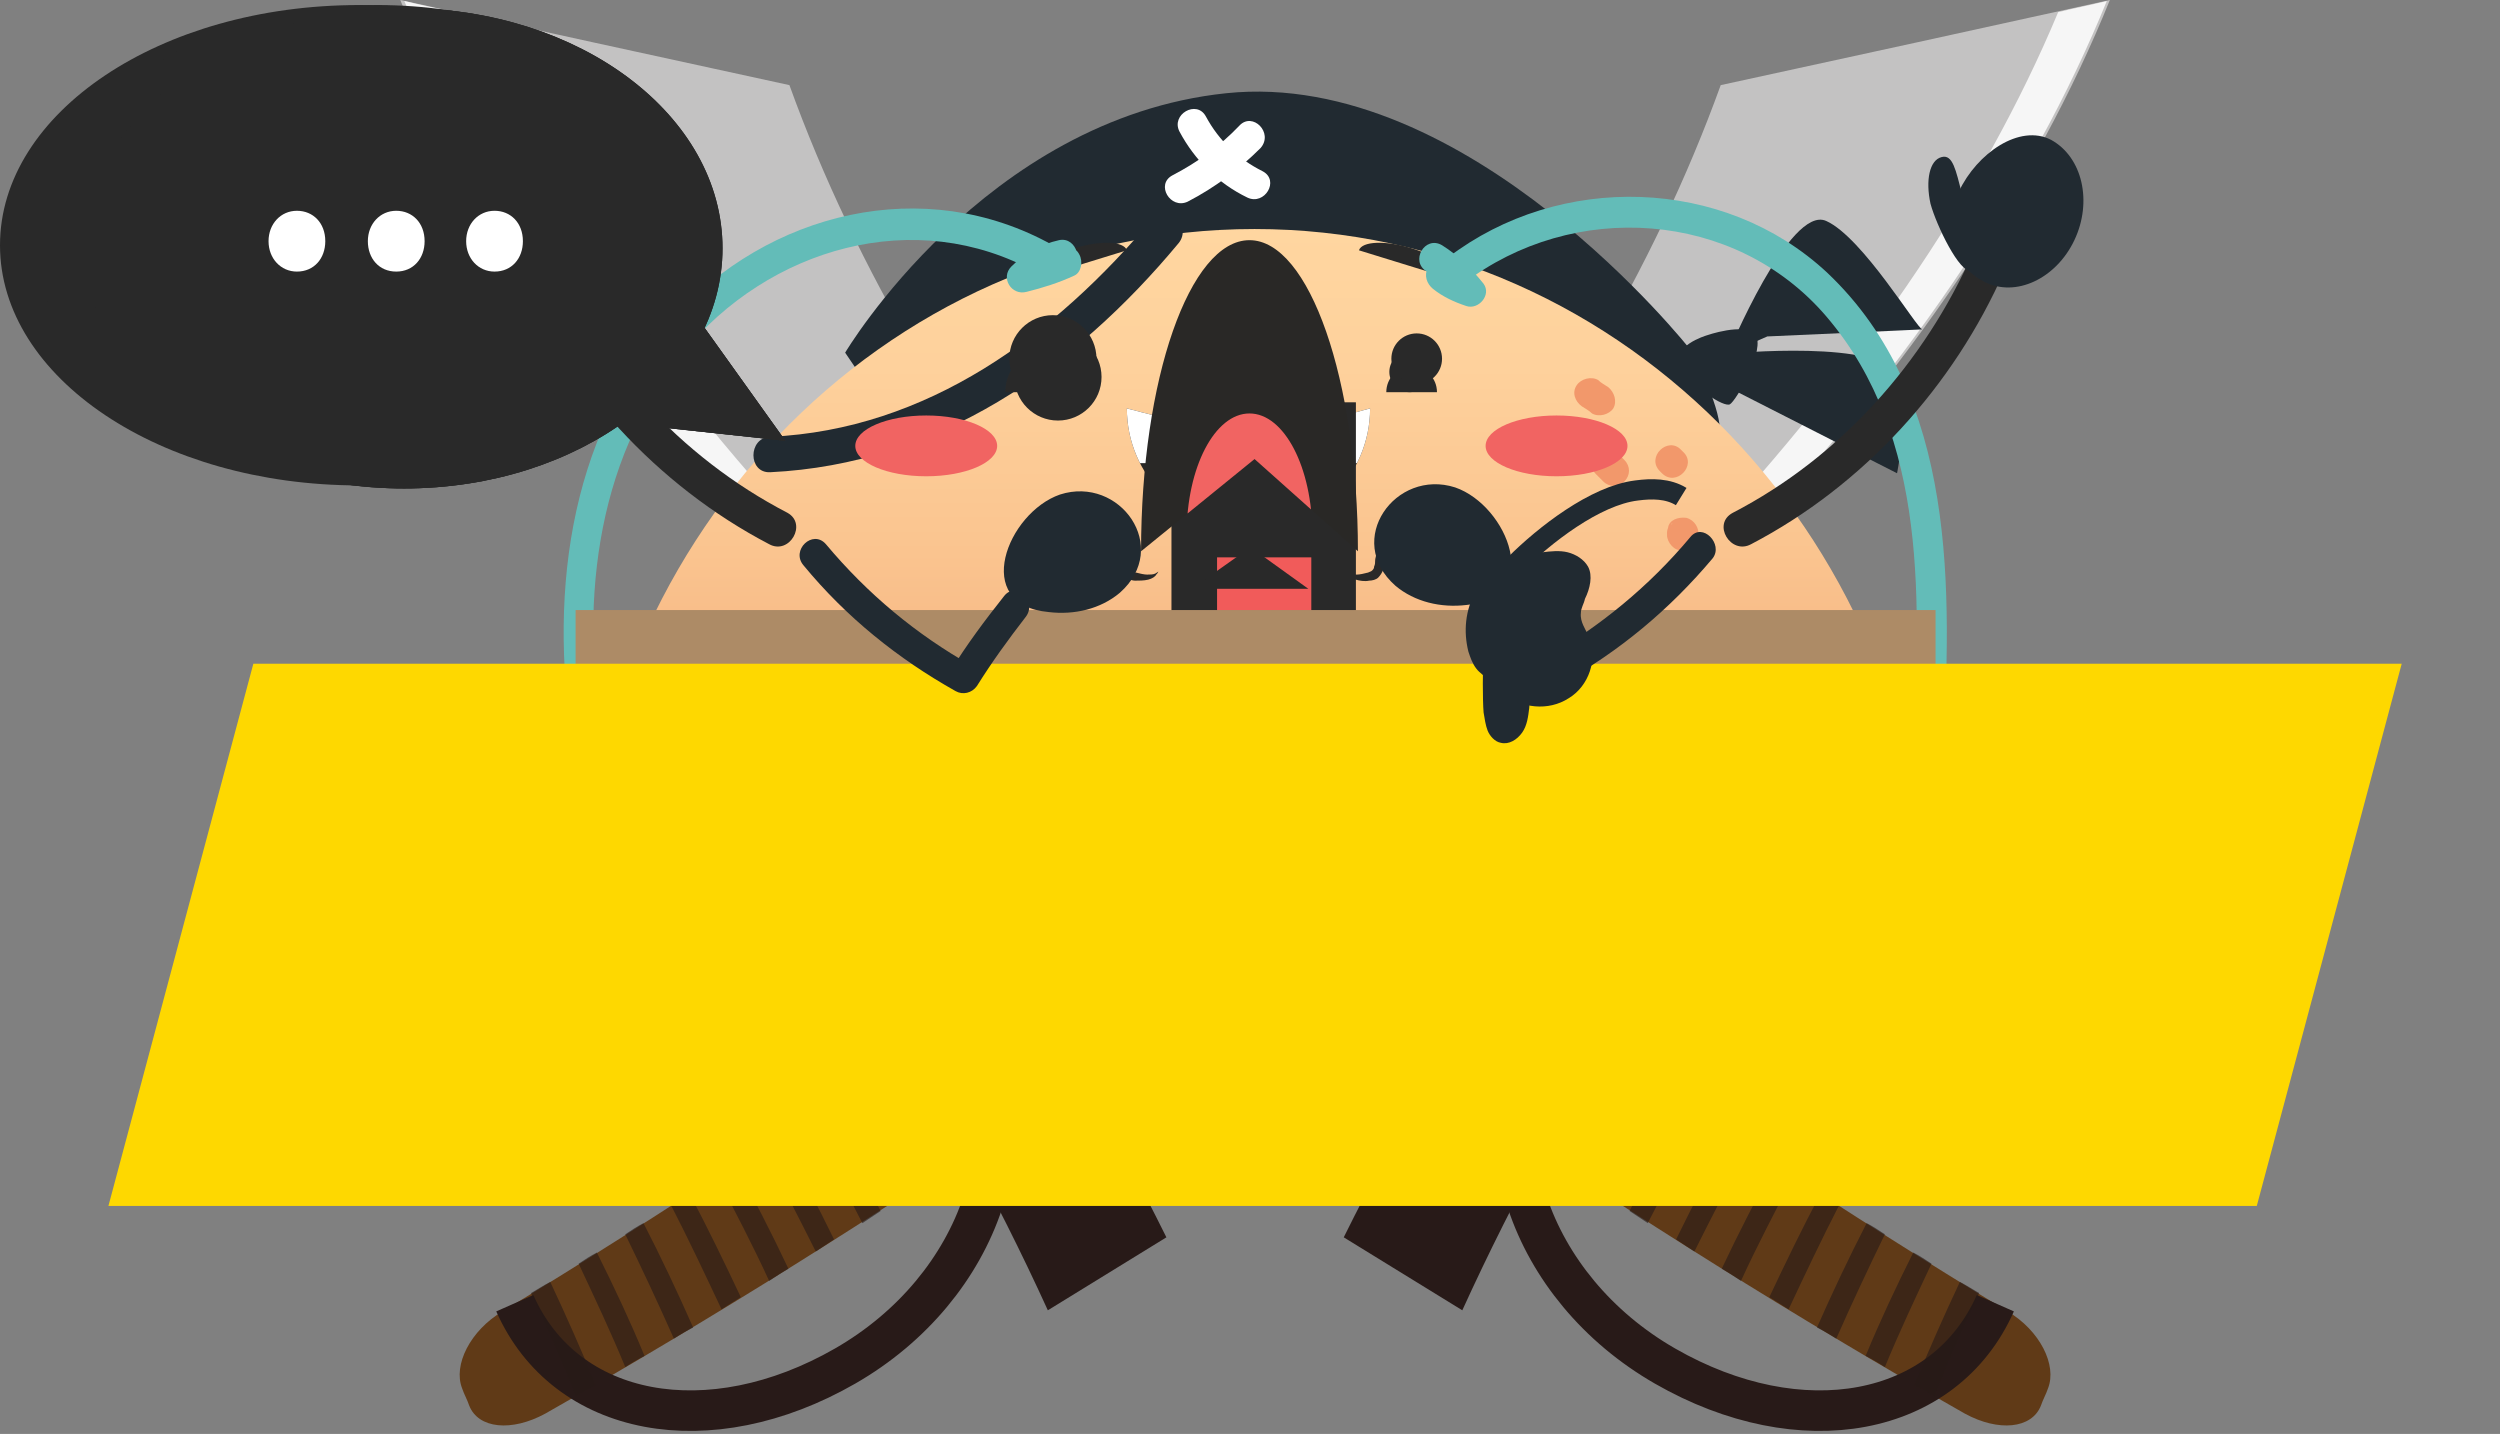 <?xml version="1.0" encoding="utf-8"?>
<!-- Generator: Adobe Illustrator 19.0.0, SVG Export Plug-In . SVG Version: 6.00 Build 0)  -->
<svg id="svg" version="1.1" xmlns="http://www.w3.org/2000/svg" xmlns:xlink="http://www.w3.org/1999/xlink" x="0px" y="0px"
	 viewBox="0 0 246.7 141.5" enable-background="new 0 0 246.7 141.5" xml:space="preserve">
<rect x="0" y="0" width="246.7" height="141.5" fill="#808080" stroke="none"/>
<g id="pirate">
	<g id="psword">
		<g id="XMLID_4409_">
			<g id="XMLID_227_">
				<g id="XMLID_232_">
					<path id="XMLID_242_" fill="#603A17" d="M202.1,137c-0.2,0.6-0.5,1.1-0.7,1.7c-0.9,2.3-4.2,2.6-7.5,0.8
						c-16.9-9.6-32.7-19.6-47.7-29.7c-2.9-1.9-4-5.5-2.5-7.9c0.4-0.6,0.7-1.2,1.1-1.8c1.5-2.4,5-2.8,7.7-0.8
						c14.2,10.2,29.5,20.3,45.6,30.1C201.3,131.3,203,134.7,202.1,137z"/>
					<path id="XMLID_241_" fill="none" stroke="#281A18" stroke-width="4" stroke-miterlimit="10" d="M196.9,128.6
						c-5,11.3-19.2,13.9-32.6,6.2c-13.4-7.7-19-23.5-11.4-35.3"/>
					<path id="XMLID_240_" opacity="0.62" fill="#281A18" d="M163.9,107.2c-2,3.5-4,7-5.8,10.5c-0.6-0.4-1.2-0.8-1.8-1.2
						c1.8-3.5,3.8-7,5.8-10.5C162.8,106.4,163.3,106.8,163.9,107.2z"/>
					<path id="XMLID_239_" opacity="0.62" fill="#281A18" d="M168.2,110.2c-2,3.5-3.8,7-5.6,10.5c-0.6-0.4-1.2-0.8-1.8-1.2
						c1.8-3.5,3.7-7,5.7-10.5C167.1,109.4,167.6,109.8,168.2,110.2z"/>
					<path id="XMLID_238_" opacity="0.62" fill="#281A18" d="M172.6,113.1c-1.9,3.5-3.7,7-5.4,10.4c-0.6-0.4-1.2-0.8-1.8-1.2
						c1.7-3.5,3.5-6.9,5.5-10.4C171.4,112.3,172,112.7,172.6,113.1z"/>
					<path id="XMLID_237_" opacity="0.62" fill="#281A18" d="M177,116c-1.8,3.5-3.6,6.9-5.2,10.4c-0.6-0.4-1.2-0.8-1.9-1.2
						c1.6-3.4,3.4-6.9,5.3-10.4C175.8,115.2,176.4,115.6,177,116z"/>
					<path id="XMLID_236_" opacity="0.62" fill="#281A18" d="M181.5,118.9c-1.8,3.5-3.4,6.9-5,10.3c-0.6-0.4-1.3-0.8-1.9-1.2
						c1.6-3.4,3.3-6.9,5.1-10.3C180.3,118.1,180.9,118.5,181.5,118.9z"/>
					<path id="XMLID_235_" opacity="0.62" fill="#281A18" d="M186,121.8c-1.7,3.5-3.3,6.9-4.8,10.3c-0.6-0.4-1.3-0.8-1.9-1.1
						c1.5-3.4,3.1-6.8,4.9-10.3C184.8,121,185.4,121.4,186,121.8z"/>
					<path id="XMLID_234_" opacity="0.62" fill="#281A18" d="M190.6,124.7c-1.6,3.4-3.2,6.8-4.6,10.2c-0.6-0.4-1.3-0.8-1.9-1.1
						c1.4-3.4,3-6.8,4.7-10.2C189.4,123.9,190,124.3,190.6,124.7z"/>
					<path id="XMLID_233_" opacity="0.62" fill="#281A18" d="M195.3,127.6c-1.6,3.4-3.1,6.8-4.4,10.2c-0.7-0.4-1.3-0.8-2-1.1
						c1.4-3.4,2.9-6.8,4.5-10.2C194,126.8,194.6,127.2,195.3,127.6z"/>
				</g>
				<g id="XMLID_229_">
					<path id="XMLID_231_" fill="#C3C2C2" d="M152.8,99.5c-3.6,2.9-7.1,5.9-10.6,8.8C89.8,74.2,54,36,39.5,0
						C52.2,2.8,65,5.6,77.9,8.4C91,44.7,120.7,79.8,152.8,99.5z"/>
					<path id="XMLID_230_" opacity="0.85" fill="#FFFFFF" d="M146.9,108.5c-0.7,0.6-1.3,1.1-2,1.7C91.4,75.5,54.8,36.6,39.9,0.1
						c1.6,0.4,3.2,0.7,4.8,1.1C59.5,36.9,95.1,74.7,146.9,108.5z"/>
				</g>
				<path id="XMLID_228_" fill="#281A18" d="M163.2,95c-7.5,11.6-13.8,23.1-18.9,34.3c-3.9-2.4-7.8-4.8-11.7-7.2
					c5.6-11.3,12.4-22.9,20.5-34.5C156.5,90,159.8,92.5,163.2,95z"/>
			</g>
		</g>
		<g id="XMLID_4376_">
			<g id="XMLID_243_">
				<g id="XMLID_248_">
					<path id="XMLID_258_" fill="#603A17" d="M45.6,137c0.2,0.6,0.5,1.1,0.7,1.7c0.9,2.3,4.2,2.6,7.5,0.8
						c16.9-9.6,32.7-19.6,47.7-29.7c2.9-1.9,4-5.5,2.5-7.9c-0.4-0.6-0.7-1.2-1.1-1.8c-1.5-2.4-5-2.8-7.7-0.8
						c-14.2,10.2-29.5,20.3-45.6,30.1C46.4,131.3,44.7,134.7,45.6,137z"/>
					<path id="XMLID_257_" fill="none" stroke="#281A18" stroke-width="4" stroke-miterlimit="10" d="M50.8,128.6
						c5,11.3,19.2,13.9,32.6,6.2c13.4-7.7,19-23.5,11.4-35.3"/>
					<path id="XMLID_256_" opacity="0.62" fill="#281A18" d="M83.8,107.2c2,3.5,4,7,5.8,10.5c0.6-0.4,1.2-0.8,1.8-1.2
						c-1.8-3.5-3.8-7-5.8-10.5C84.9,106.4,84.4,106.8,83.8,107.2z"/>
					<path id="XMLID_255_" opacity="0.62" fill="#281A18" d="M79.5,110.2c2,3.5,3.8,7,5.6,10.5c0.6-0.4,1.2-0.8,1.8-1.2
						c-1.8-3.5-3.7-7-5.7-10.5C80.6,109.4,80.1,109.8,79.5,110.2z"/>
					<path id="XMLID_254_" opacity="0.62" fill="#281A18" d="M75.1,113.1c1.9,3.5,3.7,7,5.4,10.4c0.6-0.4,1.2-0.8,1.8-1.2
						c-1.7-3.5-3.5-6.9-5.5-10.4C76.3,112.3,75.7,112.7,75.1,113.1z"/>
					<path id="XMLID_253_" opacity="0.62" fill="#281A18" d="M70.7,116c1.8,3.5,3.6,6.9,5.2,10.4c0.6-0.4,1.2-0.8,1.9-1.2
						c-1.6-3.4-3.4-6.9-5.3-10.4C71.9,115.2,71.3,115.6,70.7,116z"/>
					<path id="XMLID_252_" opacity="0.62" fill="#281A18" d="M66.2,118.9c1.8,3.5,3.4,6.9,5,10.3c0.6-0.4,1.3-0.8,1.9-1.2
						c-1.6-3.4-3.3-6.9-5.1-10.3C67.4,118.1,66.8,118.5,66.2,118.9z"/>
					<path id="XMLID_251_" opacity="0.62" fill="#281A18" d="M61.7,121.8c1.7,3.5,3.3,6.9,4.8,10.3c0.6-0.4,1.3-0.8,1.9-1.1
						c-1.5-3.4-3.1-6.8-4.9-10.3C62.9,121,62.3,121.4,61.7,121.8z"/>
					<path id="XMLID_250_" opacity="0.62" fill="#281A18" d="M57.1,124.7c1.6,3.4,3.2,6.8,4.6,10.2c0.6-0.4,1.3-0.8,1.9-1.1
						c-1.4-3.4-3-6.8-4.7-10.2C58.3,123.9,57.7,124.3,57.1,124.7z"/>
					<path id="XMLID_249_" opacity="0.62" fill="#281A18" d="M52.4,127.6c1.6,3.4,3.1,6.8,4.4,10.2c0.7-0.4,1.3-0.8,2-1.1
						c-1.4-3.4-2.9-6.8-4.5-10.2C53.7,126.8,53.1,127.2,52.4,127.6z"/>
				</g>
				<g id="XMLID_245_">
					<path id="XMLID_247_" fill="#C3C2C2" d="M94.9,99.5c3.6,2.9,7.1,5.9,10.6,8.8C157.9,74.2,193.7,36,208.2,0
						c-12.7,2.8-25.5,5.6-38.4,8.4C156.7,44.7,127,79.8,94.9,99.5z"/>
					<path id="XMLID_246_" opacity="0.85" fill="#FFFFFF" d="M100.8,108.5c0.7,0.6,1.3,1.1,2,1.7c53.6-34.6,90.2-73.5,105.1-110.1
						c-1.6,0.4-3.2,0.7-4.8,1.1C188.2,36.9,152.6,74.7,100.8,108.5z"/>
				</g>
				<path id="XMLID_244_" fill="#281A18" d="M84.5,95c7.5,11.6,13.8,23.1,18.9,34.3c3.9-2.4,7.8-4.8,11.7-7.2
					c-5.6-11.3-12.4-22.9-20.5-34.5C91.2,90,87.9,92.5,84.5,95z"/>
			</g>
		</g>
	</g>
	<g id="pbody">
		<g id="XMLID_4536_">
			<path id="XMLID_4649_" fill="#212A31" d="M85.5,37.9c0,0,57.5-9.2,74.4,2.6s6.9-6,6.9-6S144.9,6.7,121,9.2S83.4,34.8,83.4,34.8"
				/>
			<linearGradient id="XMLID_73_" gradientUnits="userSpaceOnUse" x1="123.853" y1="92.29" x2="123.853" y2="22.571">
				<stop  offset="0" style="stop-color:#F2986B"/>
				<stop  offset="0.243" style="stop-color:#F6AE7C"/>
				<stop  offset="0.541" style="stop-color:#FAC48F"/>
				<stop  offset="0.804" style="stop-color:#FED19C"/>
				<stop  offset="1" style="stop-color:#FFD6A0"/>
			</linearGradient>
			<path id="XMLID_4648_" fill="url(#XMLID_73_)" d="M57.3,92.3c0-38.5,29.8-69.7,66.5-69.7s66.5,31.2,66.5,69.7"/>
			<g id="XMLID_4645_">
				<g id="XMLID_4647_">
					<g id="XMLID_64_">
						<path id="XMLID_68_" fill="#FFFFFF" d="M122.3,12.4c-1.9,2-4.1,3.6-6.6,4.9c-1.7,0.9-0.2,3.4,1.5,2.6c2.7-1.4,5.1-3.2,7.2-5.3
							C125.7,13.1,123.6,11,122.3,12.4L122.3,12.4z"/>
					</g>
				</g>
				<g id="XMLID_4646_">
					<g id="XMLID_58_">
						<path id="XMLID_62_" fill="#FFFFFF" d="M116.4,13c1.5,2.8,3.8,5.1,6.7,6.5c1.7,0.8,3.2-1.7,1.5-2.6c-2.4-1.2-4.3-3-5.6-5.4
							C118.1,9.8,115.5,11.3,116.4,13L116.4,13z"/>
					</g>
				</g>
			</g>
			<g id="XMLID_4644_">
				<g id="XMLID_52_">
					<path id="XMLID_56_" fill="#212A31" d="M113.8,21.5C104.1,33.1,91.5,42.4,76,43.1c-2.2,0.1-2.2,3.6,0,3.5
						c16.5-0.8,30-10.2,40.3-22.6C117.7,22.3,115.2,19.8,113.8,21.5L113.8,21.5z"/>
				</g>
			</g>
			<path id="XMLID_4643_" fill="#212A31" d="M168.4,33.1c0,0-3.7,1.1-2.5,3.1c1.2,2.1,4.2,4,4.8,3.7c0.6-0.3,3.6-5.5,2.5-6.9
				C172.1,31.8,168.4,33.1,168.4,33.1z"/>
			<path id="XMLID_4642_" fill="#212A31" d="M170.5,34.9c0,0,6.1-14.7,9.7-13.1s9,10.7,9.5,10.7c0.4,0-15.3,0.7-15.3,0.7L170.5,34.9
				z"/>
			<path id="XMLID_4641_" fill="#212A31" d="M170.5,34.9c0,0,15.6-1.5,16.7,2.3c1.2,3.8,0,9.5,0,9.5l-16.7-8.5V34.9z"/>
			<g id="XMLID_4640_">
				<g id="XMLID_46_">
					<path id="XMLID_50_" fill="#F2986B" d="M156.1,40.1c0.3,0.2,0.7,0.4,1,0.7c0.7,0.4,1.7,0.1,2.1-0.5c0.4-0.7,0.1-1.6-0.5-2.1
						c-0.3-0.2-0.7-0.4-1-0.7c-0.7-0.4-1.7-0.1-2.1,0.5C155.1,38.7,155.4,39.6,156.1,40.1L156.1,40.1z"/>
				</g>
			</g>
			<g id="XMLID_4639_">
				<g id="XMLID_40_">
					<path id="XMLID_44_" fill="#F2986B" d="M163.8,46.5c0.1,0.1,0.1,0.1,0.2,0.2c1.4,1.4,3.5-0.8,2.1-2.1c-0.1-0.1-0.1-0.1-0.2-0.2
						C164.6,43,162.4,45.1,163.8,46.5c0.1,0.1,0.1,0.1,0.2,0.2c1.4,1.4,3.5-0.8,2.1-2.1c-0.1-0.1-0.1-0.1-0.2-0.2
						C164.6,43,162.4,45.1,163.8,46.5L163.8,46.5z"/>
				</g>
			</g>
			<g id="XMLID_4638_">
				<g id="XMLID_34_">
					<path id="XMLID_38_" fill="#F2986B" d="M157.5,46.8c0.2,0.2,0.4,0.4,0.7,0.7c0.6,0.6,1.5,0.6,2.1,0c0.6-0.6,0.6-1.5,0-2.1
						c-0.2-0.2-0.4-0.4-0.7-0.7c-0.6-0.6-1.5-0.6-2.1,0C156.9,45.3,156.9,46.2,157.5,46.8L157.5,46.8z"/>
				</g>
			</g>
			<g id="XMLID_4637_">
				<g id="XMLID_29_">
					<path id="XMLID_72_" fill="#F2986B" d="M165.5,53.9C165.5,53.9,165.5,53.9,165.5,53.9c-0.2-0.2-0.5-0.4-0.8-0.7
						c0-0.1-0.1-0.2-0.1-0.2c0-0.3,0-0.5,0-0.8c0,0,0,0,0,0.1c0.1-0.2,0.3-0.4,0.4-0.7c0,0,0,0,0,0.1c0.4-0.1,0.7-0.3,1.1-0.4
						c0,0,0,0-0.1,0c-0.8,0.1-1.5,0.6-1.5,1.5c0,0.7,0.7,1.6,1.5,1.5c0.8-0.1,1.5-0.5,1.6-1.4c0.1-0.8-0.4-1.6-1.2-1.8
						c-0.8-0.1-1.7,0.2-1.8,1C164.3,52.8,164.7,53.8,165.5,53.9L165.5,53.9z"/>
				</g>
			</g>
		</g>
	</g>
</g>
<g id="face">
	<g id="fc-smile" class="go-svg svg-hide">
		<path id="XMLID_4635_" display="inline" fill="#292929" d="M107.8,38.7c0-2.4-1.9-4.3-4.3-4.3s-4.3,1.9-4.3,4.3"/>
		<path id="XMLID_4634_" display="inline" fill="#292929" d="M141.8,38.7c0-1.4-1.1-2.5-2.5-2.5s-2.5,1.1-2.5,2.5"/>
		<g id="XMLID_4630_" display="inline">
			<defs>
				<path id="XMLID_4631_" d="M135.2,40.3c0,6.6-5.4,12-12,12c-6.6,0-12-5.4-12-12c0,0,8.8,2.4,12,2.4
					C126.4,42.8,135.2,40.3,135.2,40.3z"/>
			</defs>
			<use xlink:href="#XMLID_4631_"  overflow="visible" fill="#292826"/>
			<clipPath id="XMLID_364_">
				<use xlink:href="#XMLID_4631_"  overflow="visible"/>
			</clipPath>
			<rect id="XMLID_4633_" x="110.7" y="38.5" clip-path="url(#XMLID_364_)" fill="#FFFFFF" width="25" height="7.2"/>
			<ellipse id="XMLID_4632_" clip-path="url(#XMLID_364_)" fill="#F16462" cx="123.2" cy="51.6" rx="6.9" ry="4.7"/>
		</g>
		<ellipse id="XMLID_4629_" display="inline" fill="#F16462" cx="153.6" cy="44" rx="7" ry="3"/>
		<ellipse id="XMLID_4628_" display="inline" fill="#F16462" cx="91.4" cy="44" rx="7" ry="3"/>
		<path id="XMLID_4621_" display="inline" fill="#292929" d="M118.4,58.5l5.8-4.1l5.8,4.1"/>
	</g>
	<g id="fc-dot" class="go-svg svg-hide">
		<ellipse id="XMLID_5245_" display="inline" fill="#292929" cx="104.4" cy="37.2" rx="4.3" ry="4.3"/>
		<ellipse id="XMLID_15_" display="inline" fill="#292929" cx="139.1" cy="36.7" rx="2" ry="2"/>
		
			<line id="XMLID_5217_" display="inline" fill="none" stroke="#212A31" stroke-linecap="round" stroke-miterlimit="10" x1="115.3" y1="46.1" x2="125.9" y2="46.1"/>
		<path id="XMLID_5215_" display="inline" fill="#292929" d="M115.7,52.1l5.8-4.1l5.8,4.1"/>
	</g>
	<g id="fc-no" class="go-svg svg-hide">
		<ellipse id="XMLID_2268_" display="inline" fill="#292929" cx="103.9" cy="35.4" rx="4.3" ry="4.3"/>
		<ellipse id="XMLID_2267_" display="inline" fill="#292929" cx="139.8" cy="35.4" rx="2.5" ry="2.5"/>
		<g id="XMLID_2264_" display="inline">
			<rect id="XMLID_2266_" x="115.6" y="39.7" fill="#292929" width="18.2" height="26.2"/>
			<rect id="XMLID_2265_" x="120.1" y="55" fill="#F15B5A" width="9.3" height="10.9"/>
		</g>
	</g>
	<g id="fc-cry" class="go-svg svg-hide">
		<path id="XMLID_1627_" display="inline" fill="#292929" d="M134.1,24.7c0.3-0.9,2.6-1,5.2-0.2c2.6,0.8,4.5,2.2,4.2,3.1"/>
		<path id="XMLID_1626_" display="inline" fill="#292929" d="M111.2,24.7c-0.3-0.9-2.6-1-5.2-0.2c-2.6,0.8-4.5,2.2-4.2,3.1"/>
		<g id="XMLID_1607_" display="inline">
			<defs>
				<path id="XMLID_1610_" d="M112.6,54.4c0-17,4.8-30.7,10.7-30.7s10.7,13.8,10.7,30.7l-10.2-9.1L112.6,54.4z"/>
			</defs>
			<use xlink:href="#XMLID_1610_"  overflow="visible" fill="#292826"/>
			<clipPath id="XMLID_365_">
				<use xlink:href="#XMLID_1610_"  overflow="visible"/>
			</clipPath>
			<ellipse id="XMLID_1625_" clip-path="url(#XMLID_365_)" fill="#F16462" cx="123.3" cy="52.7" rx="6.2" ry="11.9"/>
		</g>
		<g id="XMLID_1603_" display="inline">
			<path id="XMLID_390_" fill="#292929" d="M135.8,52.3c0,0,0.3,0.4,0.5,1.1c0.1,0.3,0.2,0.8,0.3,1.2c0.1,0.5,0,1-0.1,1.6
				c-0.1,0.3-0.3,0.6-0.5,0.8c-0.2,0.2-0.6,0.3-0.9,0.3c-0.4,0.1-1,0-1.3-0.1c-0.4-0.1-0.7-0.3-0.8-0.5c-0.1-0.2-0.2-0.3-0.2-0.3
				s0.1,0.1,0.3,0.2c0.2,0.1,0.5,0.1,0.8,0.1c0.3,0,0.7-0.1,1.1-0.2c0.2-0.1,0.3-0.1,0.4-0.2c0.1-0.1,0.2-0.2,0.2-0.4
				c0.1-0.2,0.1-0.4,0.1-0.6c0-0.2,0.1-0.4,0.1-0.6c0-0.4,0-0.8,0-1.2C135.8,52.8,135.8,52.3,135.8,52.3z"/>
		</g>
		<g id="XMLID_1600_" display="inline">
			<path id="XMLID_378_" fill="#292929" d="M111.3,52.3c0,0,0,0.5,0,1.2c0,0.4,0,0.8,0,1.2c0,0.2,0,0.4,0.1,0.6
				c0,0.2,0.1,0.4,0.1,0.6c0.1,0.2,0.1,0.3,0.2,0.4c0.1,0.1,0.2,0.2,0.4,0.2c0.4,0.1,0.8,0.2,1.1,0.2c0.3,0,0.6,0,0.8-0.1
				c0.2-0.1,0.3-0.2,0.3-0.2s0,0.1-0.2,0.3c-0.1,0.2-0.4,0.4-0.8,0.5c-0.4,0.1-0.9,0.1-1.3,0.1c-0.2,0-0.6-0.1-0.9-0.3
				c-0.3-0.2-0.4-0.5-0.5-0.8c-0.2-0.6-0.2-1.1-0.1-1.6c0-0.5,0.2-0.9,0.3-1.2C111,52.7,111.3,52.3,111.3,52.3z"/>
		</g>
		<path id="XMLID_1598_" display="inline" fill="#292929" d="M117.6,58.1l5.8-4.1l5.7,4.1"/>
		<g id="XMLID_1597_" display="inline">
			<g id="XMLID_391_">
				<path id="XMLID_395_" fill="#63BCB8" d="M103.9,24.2c-12.7-7.1-28.1-3.3-37.6,7.3c-10.5,11.8-12.2,28-9.6,43
					c0.3,1.9,3.2,1.1,2.9-0.8c-2.4-13.4-1.1-28,7.8-38.9c8.4-10.3,22.9-14.6,34.9-7.9C104.1,27.7,105.6,25.1,103.9,24.2L103.9,24.2z
					"/>
			</g>
		</g>
		<g id="XMLID_1596_" display="inline">
			<g id="XMLID_385_">
				<path id="XMLID_389_" fill="#63BCB8" d="M144.4,28c10.8-8.3,26.8-7.3,35.8,3.2c10.2,11.9,9.3,28.7,8.5,43.3
					c-0.1,1.9,2.9,1.9,3,0c0.9-16.2,1.5-35.4-11.4-47.6c-10.2-9.5-26.4-9.9-37.4-1.5C141.4,26.6,142.9,29.2,144.4,28L144.4,28z"/>
			</g>
		</g>
		<g id="XMLID_1595_" display="inline">
			<g id="XMLID_379_">
				<path id="XMLID_383_" fill="#63BCB8" d="M104.5,23.7c-1.8,0.4-3.4,1.3-4.7,2.6c-1.1,1.1,0,2.9,1.5,2.5c1.6-0.4,3.2-0.9,4.7-1.6
					c0.7-0.3,0.9-1.4,0.5-2.1c-0.4-0.8-1.3-0.9-2.1-0.5c-1.3,0.6-2.6,1-4,1.3c0.5,0.8,1,1.7,1.5,2.5c1-1,2.1-1.6,3.4-1.8
					C107.1,26.2,106.3,23.3,104.5,23.7L104.5,23.7z"/>
			</g>
		</g>
		<g id="XMLID_1594_" display="inline">
			<g id="XMLID_373_">
				<path id="XMLID_377_" fill="#63BCB8" d="M140.8,26.8c1.2,0.7,2.2,1.6,3.1,2.7c0.6-0.7,1.1-1.5,1.7-2.2c-1-0.3-1.8-0.8-2.6-1.4
					c-0.7-0.5-1.7-0.1-2.1,0.5c-0.4,0.8-0.1,1.6,0.5,2.1c1,0.8,2.1,1.3,3.3,1.7c1.2,0.4,2.5-1.1,1.7-2.2c-1.2-1.5-2.5-2.8-4.1-3.8
					C140.6,23.2,139.1,25.8,140.8,26.8L140.8,26.8z"/>
			</g>
		</g>
	</g>
</g>
<g id="bar">
	<rect id="XMLID_4636_" x="56.8" y="60.2" fill="#AD8B66" width="134.2" height="10.1"/>
	<polygon id="XMLID_4535_" fill="#FED800" points="222.7,119 10.7,119 25,65.5 237,65.5 	"/>
</g>
<g id="hand">
	<g id="hn-down" class="go-svg svg-hide">
		<g id="XMLID_4603_" display="inline">
			<g id="XMLID_4615_">
				<g id="XMLID_322_">
					<path id="XMLID_346_" fill="#212A31" d="M166.8,53c-4.1,4.9-8.9,8.8-14.4,12c0.7,0.2,1.4,0.4,2.1,0.5c-1.6-2.6-3.4-5-5.3-7.4
						c-1.2-1.5-3.3,0.6-2.1,2.1c1.7,2.2,3.3,4.5,4.8,6.8c0.4,0.7,1.3,0.9,2.1,0.5c5.8-3.2,10.8-7.4,15-12.4
						C170.1,53.7,168,51.5,166.8,53L166.8,53z"/>
				</g>
			</g>
			<g id="XMLID_4609_">
				<path id="XMLID_90_" fill="#212A31" d="M137.7,57.8L137.7,57.8c1.9,1.6,4.5,2.2,7,1.9c7.7-0.7,4.1-9.8-1.1-11.6
					C137.7,46.2,132.6,53.3,137.7,57.8z"/>
			</g>
		</g>
		<g id="XMLID_4538_" display="inline">
			<g id="XMLID_4540_">
				<g id="XMLID_116_">
					<path id="XMLID_181_" fill="#212A31" d="M79.3,55.8c4.2,5.1,9.3,9.2,15,12.4c0.7,0.4,1.6,0.2,2.1-0.5c1.5-2.4,3.1-4.6,4.8-6.8
						c1.2-1.5-0.9-3.6-2.1-2.1c-1.9,2.4-3.7,4.8-5.3,7.4c0.7-0.2,1.4-0.4,2.1-0.5c-5.5-3.1-10.3-7.1-14.4-12
						C80.2,52.2,78,54.3,79.3,55.8L79.3,55.8z"/>
				</g>
			</g>
			<g id="XMLID_4539_">
				<path id="XMLID_86_" fill="#212A31" d="M110.5,58.5L110.5,58.5c-1.9,1.6-4.5,2.2-7,1.9c-7.7-0.7-4.1-9.8,1.1-11.6
					C110.5,46.9,115.6,54,110.5,58.5z"/>
			</g>
		</g>
	</g>
	<g id="hn-up" class="go-svg svg-hide">
		<g id="XMLID_5230_">
			<g id="XMLID_5235_">
				<g id="XMLID_5236_">
					<g id="XMLID_354_">
						<path id="XMLID_358_" fill="#292929" d="M172.8,53.7c11.1-5.8,20-15.6,25-27c0.9-2.1-2.2-3.9-3.1-1.8
							c-4.8,10.9-13.1,20.2-23.7,25.7C168.9,51.7,170.8,54.8,172.8,53.7L172.8,53.7z"/>
					</g>
				</g>
			</g>
			<g id="XMLID_5231_">
				<g id="XMLID_5233_">
					<path id="XMLID_5234_" fill="#212A31" d="M204.7,23.7c-1.8,3.8-5.8,5.7-8.9,4.1c-3.1-1.6-4.3-5-2.5-8.9c1.8-3.8,6-6.7,9.1-5.1
						C205.5,15.5,206.5,19.9,204.7,23.7z"/>
				</g>
				<path id="XMLID_5232_" fill="#212A31" d="M193.6,19.1c0.5,2.3,2.1,7.3,0.9,7.6c-1.1,0.3-3.4-4.4-4-6.6c-0.5-2.3-0.1-4.3,1.1-4.6
					C192.7,15.2,193,16.8,193.6,19.1z"/>
			</g>
		</g>
		<g id="XMLID_5223_">
			<g id="XMLID_5228_">
				<g id="XMLID_5229_">
					<g id="XMLID_348_">
						<path id="XMLID_352_" fill="#292929" d="M77.7,50.6C67.1,45.1,58.7,35.8,54,24.9c-0.9-2.1-4-0.3-3.1,1.8
							c5,11.4,13.9,21.2,25,27C77.9,54.8,79.7,51.7,77.7,50.6L77.7,50.6z"/>
					</g>
				</g>
			</g>
			<g id="XMLID_5224_">
				<g id="XMLID_5226_">
					<path id="XMLID_5227_" fill="#212A31" d="M44,23.7c1.8,3.8,5.8,5.7,8.9,4.1c3.1-1.6,4.3-5,2.5-8.9c-1.8-3.8-6-6.7-9.1-5.1
						C43.2,15.5,42.2,19.9,44,23.7z"/>
				</g>
				<path id="XMLID_5225_" fill="#212A31" d="M55.1,19.1c-0.5,2.3-2.1,7.3-0.9,7.6s3.4-4.4,4-6.6s0.1-4.3-1.1-4.6
					C56,15.2,55.6,16.8,55.1,19.1z"/>
			</g>
		</g>
	</g>
	<g id="hn-noob" class="go-svg svg-hide">
		<path id="XMLID_2447_" display="inline" fill="none" stroke="#212A31" stroke-width="2" stroke-miterlimit="10" d="M149.5,55.7
			c2.9-2.9,7.9-6.8,12-7.3c1.5-0.2,3.1-0.2,4.4,0.6"/>
		<path id="XMLID_2445_" display="inline" fill="#212A31" d="M150.5,64.3c0.4,1.8,0.6,3.7,0.4,5.6c-0.1,0.8-0.2,1.7-0.7,2.4
			c-0.5,0.7-1.3,1.2-2.1,1c-0.6-0.1-1.1-0.7-1.3-1.2s-0.3-1.2-0.4-1.8c-0.1-1.2-0.1-4.5,0-5.7"/>
		<path id="XMLID_2442_" display="inline" fill="#212A31" d="M150.1,54.5c-1.9,0.7-3.6,2.1-4.5,3.9c-1,1.8-1.2,3.9-0.7,5.9
			c0.2,0.6,0.4,1.2,0.8,1.7c0.3,0.4,0.8,0.7,1.2,1.1c0.5,0.4,0.9,0.9,1.4,1.3c1.8,1.5,4.5,1.8,6.5,0.5c2-1.2,2.9-3.9,2-6
			c-0.3-0.8-0.9-1.5-0.8-2.4c0-0.5,0.3-0.9,0.4-1.4c0.5-1,0.8-2.3,0.3-3.2c-0.4-0.7-1.2-1.2-2-1.4c-0.8-0.2-1.7-0.1-2.5,0
			L150.1,54.5z"/>
	</g>
</g>
<g id="dialog">
	<g id="dl-noo" class="go-svg svg-hide">
		<ellipse id="XMLID_225_" fill="#292929" cx="39.9" cy="24.5" rx="31.4" ry="23.7"/>
		<g id="XMLID_201_">
			<g id="XMLID_218_">
				<g id="XMLID_220_">
					<path id="XMLID_224_" fill="#FFFFFF" d="M22.6,32.4c-0.1-3.4,0.1-6.9,0.7-10.3c0.2-1.4,0.5-2.8,0.9-4.2
						c0.6-2.3,0.3-2.3,0.9-0.1c0.9,3.4,2.5,10.2,5.4,12.7c2.3,1.9,4.2-0.5,5-2.6c1.9-5,0.6-10.8-0.3-15.8c-0.3-1.6-2.7-0.9-2.4,0.7
						c0.5,3.1,1.2,6.4,1.1,9.6c0,1-0.2,5.4-1.2,5.8c-1.2,0.4-1.5-1.2-1.9-2.1c-1.2-2.5-1.9-5.1-2.8-7.6c-0.5-1.3-0.9-3.7-2.2-4.6
						c-5.4-4-5.8,16.3-5.7,18.5C20.1,34.1,22.7,34.1,22.6,32.4L22.6,32.4z"/>
				</g>
			</g>
			<g id="XMLID_211_">
				<g id="XMLID_213_">
					<path id="XMLID_217_" fill="#FFFFFF" d="M42.5,31.7c3,0.5,6-0.9,6.5-4.1c0.6-3.1-1.8-5.6-4.8-6.1c-2.8-0.5-5.6,1.1-6.1,4
						C37.6,28.4,39.6,31,42.5,31.7c1.6,0.4,2.2-2.1,0.7-2.4c-1.5-0.3-2.8-1.4-2.6-3.1c0.1-1.6,1.4-2.5,3-2.3
						c1.6,0.2,3.3,1.3,3.1,3.1c-0.2,1.7-1.8,2.5-3.4,2.2C41.6,29,40.9,31.4,42.5,31.7z"/>
				</g>
			</g>
			<g id="XMLID_202_">
				<g id="XMLID_204_">
					<path id="XMLID_208_" fill="#FFFFFF" d="M54.3,22.2c-2.1,0.5-3.9,2.2-3.9,4.4c0,2.3,1.9,4.3,4.2,4.2c2.2-0.1,4.8-2.1,5.2-4.4
						c0.2-1-0.1-2.2-0.9-2.9c-0.9-0.9-2.1-0.8-3.2-1.3c-1.5-0.6-2.1,1.8-0.7,2.4c0.8,0.3,2.3,0.2,2.3,1.2c0.1,1.1-1.8,2.2-2.7,2.4
						c-1.1,0.2-1.9-0.8-1.7-1.8c0.2-1,1.1-1.6,2-1.8C56.5,24.2,55.9,21.8,54.3,22.2L54.3,22.2z"/>
				</g>
			</g>
		</g>
		<polyline id="XMLID_200_" fill="#292929" points="68.2,30.5 77.5,43.5 51.6,40.7 		"/>
	</g>
	<g id="dl-cool" class="go-svg svg-hide">
		<g id="XMLID_197_">
			<ellipse id="XMLID_199_" fill="#292929" cx="39.8" cy="24.5" rx="31.4" ry="23.7"/>
			<polyline id="XMLID_198_" fill="#292929" points="68.2,30.5 77.5,43.5 51.6,40.7 			"/>
		</g>
		<g id="XMLID_106_">
			<g id="XMLID_131_">
				<g id="XMLID_133_">
					<path id="XMLID_140_" fill="#FFFFFF" d="M25,15.1c-5.3,0.7-10.3,4.4-9.4,10.3c0.9,5.5,7,8.4,11.7,5.3c1.3-0.9,0.1-3-1.2-2.1
						c-3.4,2.3-7.8,0.1-8.1-4.1c-0.3-4.2,3.3-6.5,7-7C26.5,17.4,26.6,14.9,25,15.1L25,15.1z"/>
				</g>
			</g>
			<g id="XMLID_124_">
				<g id="XMLID_126_">
					<path id="XMLID_130_" fill="#FFFFFF" d="M35.2,32.3c7.5-1.3,4.6-12.9-2.6-11.2C26,22.7,28.3,33,34.9,32.3
						c1.5-0.2,1.6-2.6,0-2.4c-1.8,0.2-3.3-0.7-3.7-2.5c-0.4-1.5,0.1-3.3,1.7-3.8c4.3-1.3,6.4,5.6,1.7,6.4
						C33,30.2,33.7,32.6,35.2,32.3z"/>
				</g>
			</g>
			<g id="XMLID_114_">
				<g id="XMLID_119_">
					<path id="XMLID_123_" fill="#FFFFFF" d="M43.1,30.2c2,2,5.6,1.7,7.3-0.4c1.7-2.1,1.6-5.3-0.3-7.2
						C45.3,17.5,39.1,25.7,43.1,30.2c1,1.2,2.8-0.6,1.7-1.7c-1.9-2.2,1-7,3.6-4.2c2.2,2.4-1,6.8-3.6,4.2
						C43.7,27.3,42,29.1,43.1,30.2z"/>
				</g>
			</g>
			<g id="XMLID_107_">
				<g id="XMLID_109_">
					<path id="XMLID_113_" fill="#FFFFFF" d="M55.9,10.4C55,13.7,50.2,32.7,57.8,31c1.5-0.3,0.9-2.7-0.6-2.3
						c-2.2,0.5,0.7-16.2,1.1-17.5C58.7,9.6,56.4,8.9,55.9,10.4L55.9,10.4z"/>
				</g>
			</g>
		</g>
	</g>
	<g id="dl-cry" class="go-svg svg-hide">
		<g id="XMLID_2433_">
			<ellipse id="XMLID_2435_" fill="#292929" cx="35.4" cy="24.2" rx="35.4" ry="23.7"/>
			<polyline id="XMLID_2434_" fill="#292929" points="67.8,30.3 77.1,43.2 51.2,40.4 			"/>
		</g>
		<g id="XMLID_2425_">
			<g id="XMLID_2432_">
				<g id="XMLID_305_">
					<path id="XMLID_309_" fill="#FFFFFF" d="M18.4,9.5c-0.3,3.5-0.3,7,0,10.5c0.1,1.7,2.7,1.7,2.6,0c-0.2-3.5-0.2-7,0-10.5
						C21.2,7.8,18.6,7.9,18.4,9.5L18.4,9.5z"/>
				</g>
			</g>
			<g id="XMLID_2431_">
				<g id="XMLID_299_">
					<path id="XMLID_303_" fill="#FFFFFF" d="M20.5,11.5c0.9-1.3,2.2-2.5,3.9-1.6c1.4,0.8,1.9,2.5,1.5,3.9c-0.6,2.6-3.1,4-5.4,4.9
						c-1.6,0.6-0.9,3.1,0.7,2.5c4.3-1.6,9.2-5.8,6.9-10.9c-0.8-1.7-2.4-3.1-4.3-3.3c-2.5-0.3-4.3,1.2-5.6,3.2
						C17.3,11.6,19.5,12.9,20.5,11.5L20.5,11.5z"/>
				</g>
			</g>
			<g id="XMLID_2430_">
				<g id="XMLID_293_">
					<path id="XMLID_297_" fill="#FFFFFF" d="M32.2,15.3c-2-1.7-3.9,0.7-4.3,2.6c-0.5,2.2,1.2,4.1,3.5,3.7c1.8-0.3,3.2-1.9,3-3.8
						c-0.2-2.1-2.3-3.4-4.3-3.1c-1.7,0.3-1,2.8,0.7,2.5c1-0.2,1.4,1.2,0.5,1.6c-0.2,0.1-0.7,0.2-0.9-0.1c-0.1-0.2,0.1-0.6,0.2-0.8
						c0.1-0.2,0.2-0.4,0.3-0.6c0.2-0.4,0.2,0-0.1-0.1c-0.2-0.1-0.4-0.2-0.6-0.3c0.1,0,0.1,0.1,0.2,0.1c0.5,0.5,1.3,0.5,1.8,0
						C32.7,16.7,32.8,15.8,32.2,15.3L32.2,15.3z"/>
				</g>
			</g>
			<g id="XMLID_2429_">
				<g id="XMLID_287_">
					<path id="XMLID_291_" fill="#FFFFFF" d="M34.5,15c0.2,1.5,0.3,3,0.5,4.4c0.2,1.7,2.5,1.7,2.6,0c0.1-0.7,0.3-1.4,0.6-2
						c0.1-0.3,0.3-0.5,0.5-0.7c0.1-0.1,0.2-0.3,0.4-0.4c-0.4-0.2-0.6-0.3-0.4,0c0,0.1,0.2,0.5,0.2,0.7c0.1,0.4,0.2,0.7,0.2,1.1
						c0.1,0.8,0.1,1.6,0.1,2.3c-0.1,1.7,2.5,1.7,2.6,0c0.1-2,0.1-6.4-2.7-6.7c-1.2-0.1-2.1,0.9-2.8,1.8c-0.8,1.2-1.2,2.5-1.3,3.9
						c0.9,0,1.7,0,2.6,0c-0.2-1.5-0.3-3-0.5-4.4C36.9,13.3,34.3,13.3,34.5,15L34.5,15z"/>
				</g>
			</g>
			<g id="XMLID_2428_">
				<g id="XMLID_281_">
					<path id="XMLID_285_" fill="#FFFFFF" d="M43.5,9.7c0.4,0.5,0.4,1,0,1.6c-0.9,1.4,1.3,2.7,2.3,1.3c0.8-1.3,0.8-3,0-4.2
						c-0.4-0.6-1.1-0.8-1.8-0.5C43.4,8.2,43.1,9.1,43.5,9.7L43.5,9.7z"/>
				</g>
			</g>
			<g id="XMLID_2427_">
				<g id="XMLID_275_">
					<path id="XMLID_279_" fill="#FFFFFF" d="M47.5,8.4c0.4,3.7,0.5,7.4,0.3,11.1c-0.1,1.7,2.5,1.7,2.6,0c0.2-3.7,0.1-7.4-0.3-11.1
						C49.9,6.8,47.3,6.7,47.5,8.4L47.5,8.4z"/>
				</g>
			</g>
			<g id="XMLID_2426_">
				<g id="XMLID_269_">
					<path id="XMLID_273_" fill="#FFFFFF" d="M47.6,17.6c1.6-0.9,3.2-1.4,5-1.6c1.7-0.2,1.7-2.8,0-2.6c-2.2,0.2-4.4,0.8-6.3,1.9
						C44.8,16.2,46.1,18.4,47.6,17.6L47.6,17.6z"/>
				</g>
			</g>
		</g>
		<g id="XMLID_2415_">
			<g id="XMLID_2424_">
				<g id="XMLID_263_">
					<path id="XMLID_267_" fill="#FFFFFF" d="M27.3,26.3c0.3,1.1,0.6,2.3,0.9,3.4c0.8-0.3,1.6-0.7,2.4-1c-2.2-4.2-7.5-0.7-8.4,2.7
						c-1.4,5.1,4.2,6.8,8.3,6.1c1.7-0.3,1-2.8-0.7-2.5c-1.7,0.3-5.1,0.2-5.1-2.3c0-0.7,0.3-1.3,0.7-1.9c0.5-0.6,2.2-2.3,3-0.8
						c0.7,1.3,2.8,0.4,2.4-1c-0.3-1.1-0.6-2.3-0.9-3.4C29.4,24,26.9,24.7,27.3,26.3L27.3,26.3z"/>
				</g>
			</g>
			<g id="XMLID_2423_">
				<g id="XMLID_196_">
					<path id="XMLID_261_" fill="#FFFFFF" d="M34.2,28C34.2,27.9,34.2,27.9,34.2,28c0.2-0.6-0.1-1.3-0.6-1.6c0,0-0.1,0-0.1-0.1
						c-0.8-0.4-1.7-0.1-1.9,0.8c-0.4,1.2,0.1,2.9,0.3,4.2c0.2,1.7,0.5,3.4,0.9,5.2c0.3,1.5,2.5,1.1,2.6-0.3c0-1-1.2-8.6,1.8-6.9
						c1.5,0.8,2.8-1.4,1.3-2.3c-1.8-1.1-4.1-0.4-5.2,1.4c-1.5,2.4-0.4,5.1-0.5,7.7c0.9-0.1,1.7-0.2,2.6-0.3
						c-0.3-1.3-0.5-2.6-0.7-3.9c-0.2-1-0.8-3.1-0.5-4.1c-0.6,0.3-1.3,0.5-1.9,0.8c0,0,0.1,0,0.1,0.1c-0.2-0.5-0.4-1-0.6-1.5
						c0,0,0,0.1,0,0.1C31.1,28.9,33.6,29.5,34.2,28L34.2,28z"/>
				</g>
			</g>
			<g id="XMLID_2416_">
				<g id="XMLID_190_">
					<path id="XMLID_194_" fill="#FFFFFF" d="M38.6,27.8c1,2,2.4,7.1,5.3,6.5c2.4-0.5,3.8-4.3,4.5-6.3c-0.9-0.1-1.7-0.2-2.6-0.3
						c-0.7,5.8-3.2,11.1-7.2,15.4c-1.1,1.2,0.7,3.1,1.8,1.8c4.5-4.9,7.1-10.7,8-17.3c0.2-1.6-2.1-1.6-2.6-0.3
						c-0.5,1.2-1.2,4.1-2.9,3.4c-0.7-0.3-1.8-3.5-2.2-4.2C40.1,25,37.8,26.3,38.6,27.8L38.6,27.8z"/>
				</g>
			</g>
		</g>
	</g>
	<g id="dl-noob" class="go-svg svg-hide">
		<ellipse id="XMLID_2704_" fill="#292929" cx="37.3" cy="24.2" rx="33.5" ry="23.7"/>
		<polyline id="XMLID_2703_" fill="#292929" points="67.7,30.3 77,43.2 51.1,40.4 		"/>
		<g id="XMLID_2689_">
			<g id="XMLID_2695_">
				<g id="XMLID_2702_">
					<g id="XMLID_341_">
						<path id="XMLID_345_" fill="#FFFFFF" d="M14.4,31c0.2-4.1,0.5-8.3,0.7-12.4c-0.6,0.3-1.3,0.5-1.9,0.8c2.7,2.5,3.8,6.6,6.3,9.4
							c0.7,0.7,1.9,0.1,1.9-0.8c0-4.1-0.3-8.1-0.8-12.2c-0.2-1.4-2.4-1.4-2.3,0c0.5,4.1,0.8,8.1,0.8,12.2c0.6-0.3,1.3-0.5,1.9-0.8
							c-2.5-2.8-3.5-6.8-6.3-9.4c-0.7-0.7-1.9-0.2-1.9,0.8c-0.2,4.1-0.5,8.3-0.7,12.4C12.1,32.4,14.3,32.4,14.4,31L14.4,31z"/>
					</g>
				</g>
				<g id="XMLID_2700_">
					<g id="XMLID_335_">
						<path id="XMLID_339_" fill="#FFFFFF" d="M30.3,30.3c2.4-0.6,3.9-2.9,3.5-5.4c-0.4-2.6-2.8-4-5.3-3.4c-2.4,0.6-4,2.9-3.5,5.4
							C25.5,29.6,27.8,30.8,30.3,30.3c1.4-0.3,0.8-2.4-0.6-2.2c-3.1,0.6-3.3-3.8-0.6-4.4c3.1-0.7,3.3,3.7,0.6,4.4
							C28.3,28.5,28.9,30.7,30.3,30.3z"/>
					</g>
				</g>
				<g id="XMLID_2699_">
					<g id="XMLID_329_">
						<path id="XMLID_333_" fill="#FFFFFF" d="M39.3,28.9c5.7,3.8,8.7-7,3.6-9.3c-2.3-1-5.3,0.3-6.1,2.6
							C36,24.8,37.3,27.5,39.3,28.9c1.2,0.8,2.3-1.1,1.1-1.9c-1-0.7-1.8-2.1-1.7-3.3c0.1-1.4,1.6-2.4,2.9-2c1.1,0.3,1.5,1.6,1.5,2.7
							c0,0.6-0.1,1.3-0.3,1.9c-0.5,1.2-1.4,1.5-2.5,0.8C39.3,26.2,38.1,28.1,39.3,28.9z"/>
					</g>
				</g>
				<g id="XMLID_2698_">
					<g id="XMLID_323_">
						<path id="XMLID_327_" fill="#FFFFFF" d="M47.7,17c0.3,3.9,0.7,7.9,1,11.8c0.1,1.3,1.7,1.5,2.2,0.3c0.4-1.1,0.8-2.5,1.4-3.5
							c0.3-0.4,0.6-0.9,0.9-1.3c2.7-0.4,4,0.4,3.8,2.5c0.2,1.8-0.2,2.5-2,3.1c-0.5,0.2-5,0.9-3.8-1c0.8-1.2-1.2-2.3-1.9-1.1
							c-1.5,2.4,0.5,4.7,3,4.8c2.7,0.2,6.5-1.2,7.3-4.1c0.8-2.7-1.4-7-4.4-7.2c-4-0.4-5.4,4.4-6.5,7.2c0.7,0.1,1.5,0.2,2.2,0.3
							c-0.3-3.9-0.7-7.9-1-11.8C49.8,15.5,47.6,15.5,47.7,17L47.7,17z"/>
					</g>
				</g>
			</g>
			<g id="XMLID_2688_">
				<g id="XMLID_2693_">
					<g id="XMLID_317_">
						<path id="XMLID_321_" fill="#FFFFFF" d="M62.4,18.7c-0.1,2.7,0,5.4,0.5,8.1c0.3,1.7,2.9,1,2.6-0.7c-0.4-2.4-0.5-4.9-0.4-7.4
							C65.2,16.9,62.5,16.9,62.4,18.7L62.4,18.7z"/>
					</g>
				</g>
				<g id="XMLID_2691_">
					<g id="XMLID_311_">
						<path id="XMLID_315_" fill="#FFFFFF" d="M64.2,31.8c1.7,0,1.7-2.7,0-2.7C62.5,29.1,62.5,31.8,64.2,31.8L64.2,31.8z"/>
					</g>
				</g>
			</g>
		</g>
	</g>
	<g id="dl-dot" class="go-svg svg-hide">
		<g id="XMLID_5256_">
			<ellipse id="XMLID_5258_" fill="#292929" cx="39.9" cy="24.5" rx="31.4" ry="23.7"/>
			<polyline id="XMLID_5257_" fill="#292929" points="68.2,30.5 77.5,43.5 51.6,40.7 			"/>
		</g>
		<g id="XMLID_5249_">
			<path id="XMLID_5254_" fill="#FFFFFF" d="M26.5,23.8c0-1.7,1.2-3,2.8-3c1.6,0,2.8,1.2,2.8,3c0,1.7-1.1,3-2.8,3
				C27.7,26.8,26.5,25.5,26.5,23.8z"/>
			<path id="XMLID_5252_" fill="#FFFFFF" d="M36.3,23.8c0-1.7,1.2-3,2.8-3c1.6,0,2.8,1.2,2.8,3c0,1.7-1.1,3-2.8,3
				C37.4,26.8,36.3,25.5,36.3,23.8z"/>
			<path id="XMLID_5250_" fill="#FFFFFF" d="M46,23.8c0-1.7,1.2-3,2.8-3c1.6,0,2.8,1.2,2.8,3c0,1.7-1.1,3-2.8,3
				C47.2,26.8,46,25.5,46,23.8z"/>
		</g>
	</g>
</g>
</svg>